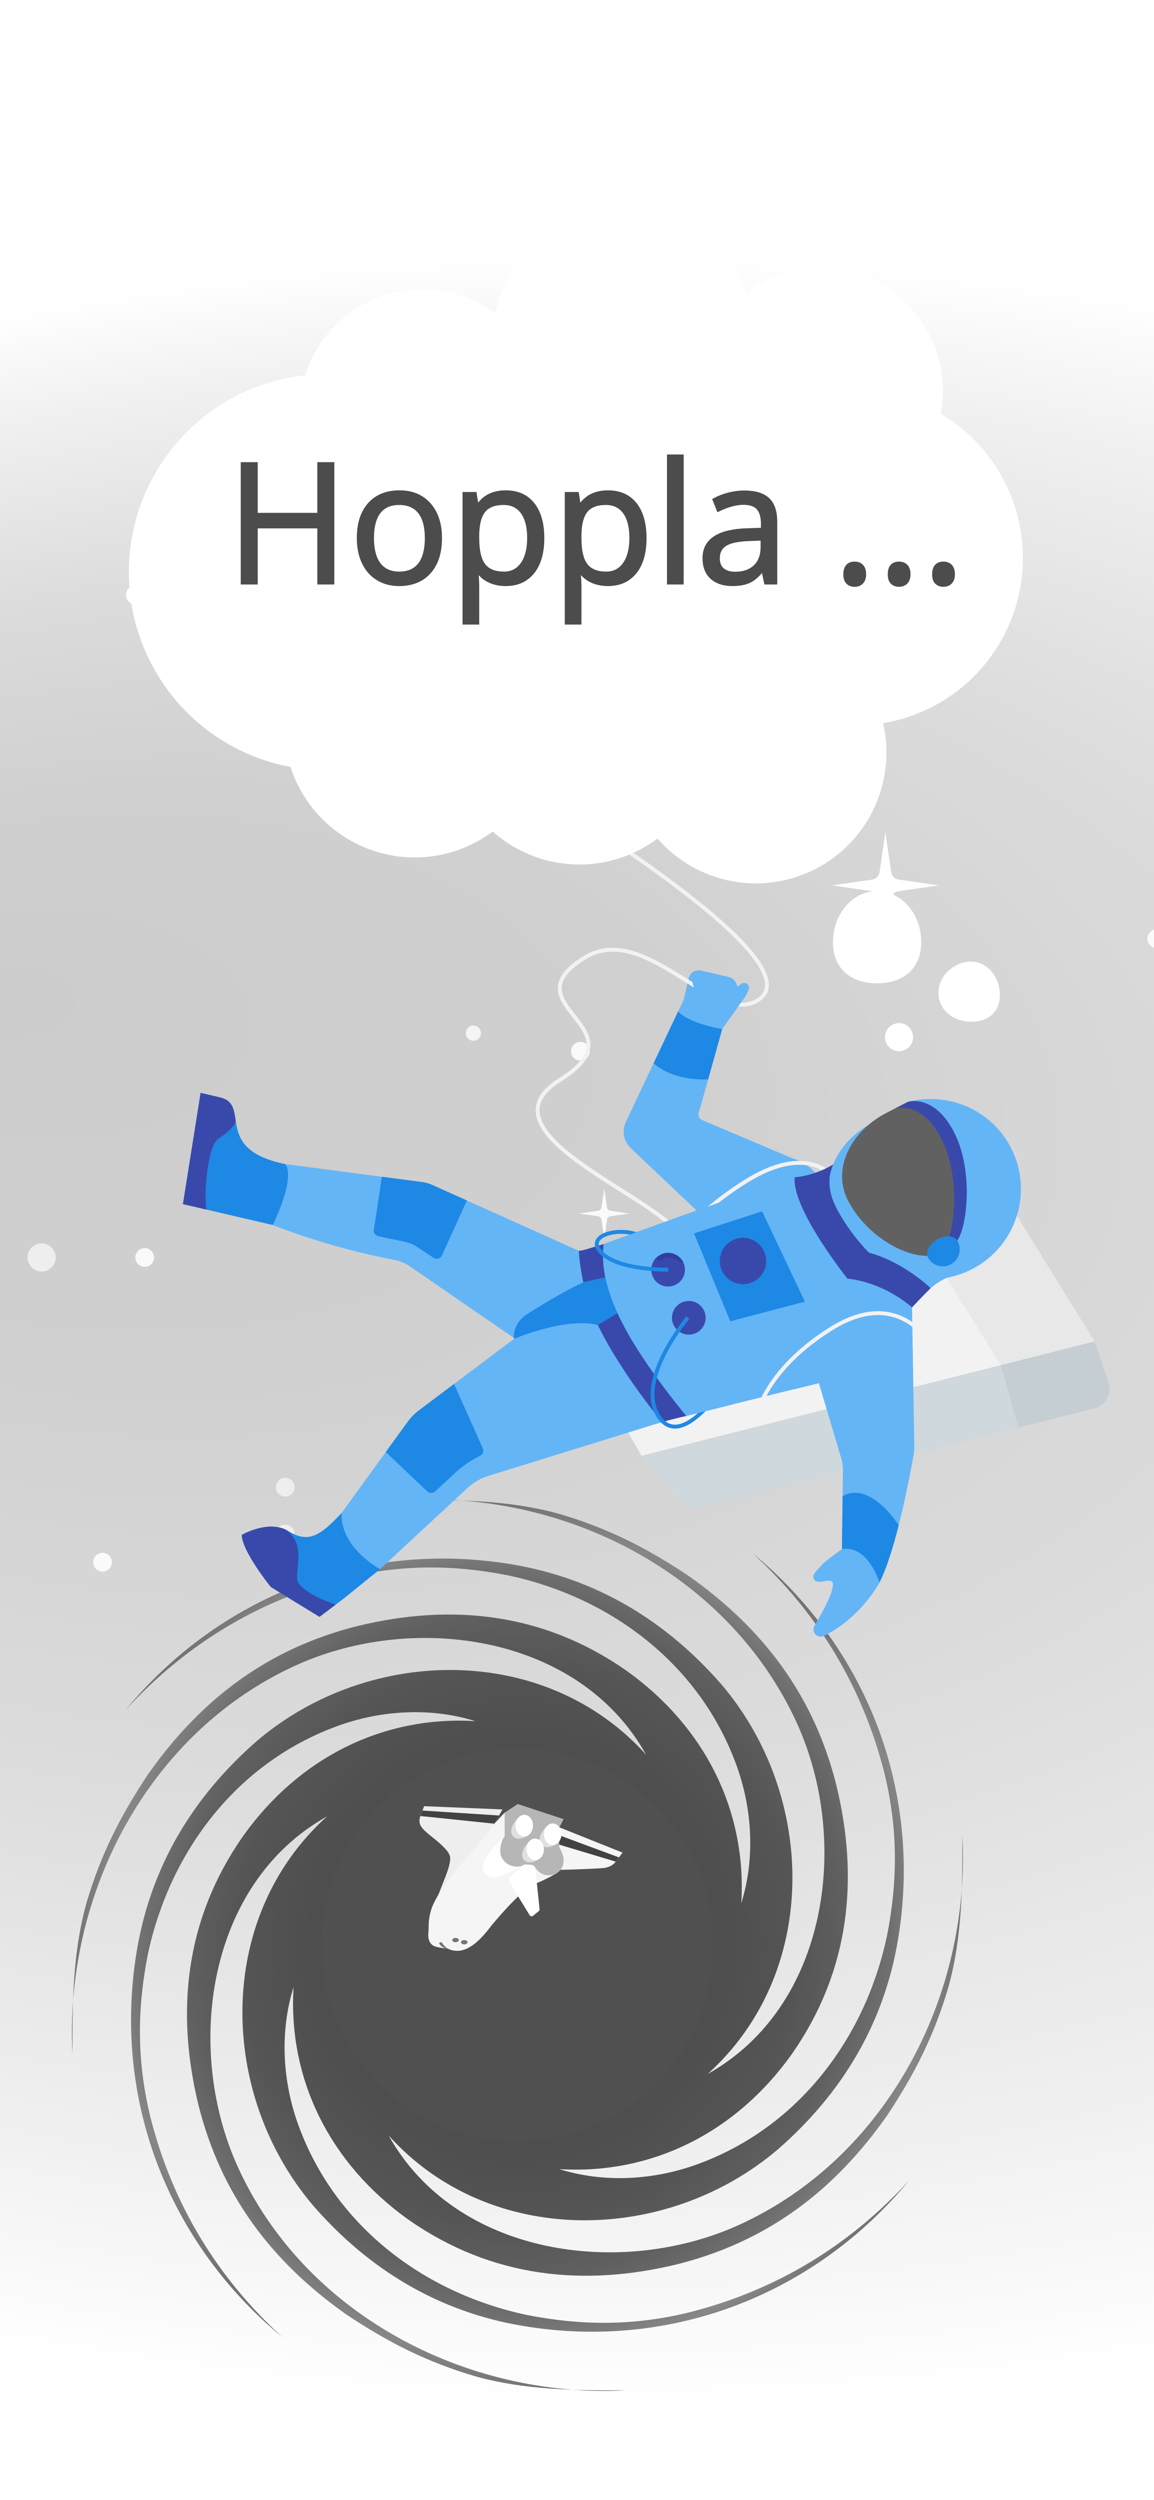 <svg xmlns="http://www.w3.org/2000/svg" xmlns:xlink="http://www.w3.org/1999/xlink" width="365.764" height="792" version="1.1" viewBox="0 0 365.764 792"><rect x="0" y="0" width="365.764" height="792" fill="#333333" stroke="none"/><g transform="translate(-401.118 878) scale(1.485 -1.485) rotate(0 400 300)"><g id="Layer_14iKWWi-tbQ6ndcHOY4_7kc"><g><rect width="800" height="600" x="0" fill="#FFF"/><radialGradient id="SVGID_1_iKWWi-tbQ6ndcHOY4_7kc" cx="617.404" cy="518.913" r="363.675" fx="496.26" fy="634.84" gradientTransform="matrix(1.096 0 0 0.632 -276.026 -20.946)" gradientUnits="userSpaceOnUse"><stop offset="0" stop-color="#CCC"/><stop offset=".278" stop-color="#D0D0D0"/><stop offset=".561" stop-color="#DCDCDC"/><stop offset=".845" stop-color="#F1F1F1"/><stop offset="1" stop-color="#FFF"/></radialGradient><rect width="801" height="457" y="79" fill="url(#SVGID_1_iKWWi-tbQ6ndcHOY4_7kc)"/><g><path fill="#FAFAFA" d="M182.086,204l0.588,4.051c0.028,0.186,0.112,0.356,0.247,0.491 c0.135,0.132,0.306,0.222,0.491,0.247l4.049,0.586l-4.051,0.588c-0.186,0.028-0.356,0.112-0.491,0.247 c-0.132,0.132-0.222,0.306-0.247,0.491l-0.586,4.049l-0.588-4.051c-0.028-0.186-0.112-0.356-0.247-0.491 c-0.135-0.132-0.306-0.222-0.491-0.247l-4.049-0.586l4.051-0.588c0.186-0.028,0.356-0.112,0.491-0.247 c0.132-0.132,0.222-0.306,0.247-0.491L182.086,204z"/><path fill="#FAFAFA" d="M187.462,321.625l0.588,4.051c0.028,0.186,0.112,0.356,0.247,0.491 c0.135,0.132,0.306,0.222,0.491,0.247l4.049,0.586l-4.051,0.588c-0.186,0.028-0.356,0.112-0.491,0.247 c-0.132,0.132-0.222,0.306-0.247,0.491l-0.586,4.049l-0.588-4.051c-0.028-0.186-0.112-0.356-0.247-0.491 c-0.135-0.132-0.306-0.222-0.491-0.247L182.086,327l4.051-0.588c0.186-0.028,0.356-0.112,0.491-0.247 c0.132-0.132,0.222-0.306,0.247-0.491L187.462,321.625z"/><path fill="#FFF" d="M611.086,263l1.135,7.82c0.054,0.359,0.216,0.688,0.477,0.949c0.26,0.256,0.59,0.428,0.949,0.477 l7.815,1.13l-7.82,1.135c-0.359,0.054-0.688,0.216-0.949,0.477c-0.256,0.256-0.428,0.59-0.477,0.949l-1.13,7.815l-1.135-7.82 c-0.054-0.359-0.216-0.688-0.477-0.949c-0.26-0.256-0.59-0.428-0.949-0.477l-7.815-1.13l7.82-1.135 c0.359-0.054,0.688-0.216,0.949-0.477c0.256-0.256,0.428-0.59,0.477-0.949L611.086,263z"/><path fill="#FFF" d="M564.086,402l0.807,5.559c0.038,0.255,0.154,0.489,0.339,0.674 c0.185,0.182,0.419,0.304,0.674,0.339l5.555,0.804l-5.559,0.807c-0.255,0.038-0.489,0.154-0.674,0.339 c-0.182,0.182-0.304,0.419-0.339,0.674l-0.804,5.555l-0.807-5.559c-0.038-0.255-0.154-0.489-0.339-0.674 c-0.185-0.182-0.419-0.304-0.674-0.339l-5.555-0.804l5.559-0.807c0.255-0.038,0.489-0.154,0.674-0.339 c0.182-0.182,0.304-0.419,0.339-0.674L564.086,402z"/><path fill="#FFF" d="M156.086,209l1.464,10.081c0.07,0.463,0.279,0.887,0.615,1.223 c0.336,0.329,0.76,0.551,1.223,0.615l10.074,1.457l-10.081,1.464c-0.463,0.07-0.887,0.279-1.223,0.615 c-0.329,0.329-0.551,0.76-0.615,1.223l-1.457,10.074l-1.464-10.081c-0.07-0.463-0.279-0.887-0.615-1.223 c-0.336-0.329-0.76-0.551-1.223-0.615l-10.074-1.457l10.081-1.464c0.463-0.07,0.887-0.279,1.223-0.615 c0.329-0.329,0.551-0.76,0.615-1.223L156.086,209z"/><path fill="#FFF" d="M459.086,391l1.245,8.573c0.059,0.393,0.237,0.754,0.523,1.04c0.286,0.28,0.647,0.469,1.04,0.523 l8.568,1.239l-8.573,1.245c-0.393,0.059-0.754,0.237-1.04,0.523c-0.28,0.28-0.469,0.647-0.523,1.04l-1.239,8.568l-1.245-8.573 c-0.059-0.393-0.237-0.754-0.523-1.04c-0.286-0.28-0.647-0.469-1.04-0.523l-8.568-1.239l8.573-1.245 c0.393-0.059,0.754-0.237,1.04-0.523c0.28-0.28,0.469-0.647,0.523-1.04L459.086,391z"/><path fill="#FAFAFA" d="M355.086,408l1.354,9.327c0.064,0.428,0.258,0.821,0.569,1.131 c0.311,0.305,0.703,0.51,1.131,0.569l9.321,1.348l-9.327,1.354c-0.428,0.064-0.821,0.258-1.131,0.569 c-0.305,0.305-0.51,0.703-0.569,1.131l-1.348,9.321l-1.354-9.327c-0.064-0.428-0.258-0.821-0.569-1.131 c-0.311-0.305-0.703-0.51-1.131-0.569l-9.321-1.348l9.327-1.354c0.428-0.064,0.821-0.258,1.131-0.569 c0.305-0.305,0.51-0.703,0.569-1.131L355.086,408z"/><circle cx="242" cy="232" r="3" fill="#FAFAFA"/><circle cx="259" cy="213" r="2" fill="#FAFAFA"/><circle cx="136" cy="405.117" r="2" fill="#FFF"/><circle cx="301" cy="323" r="2" fill="#FAFAFA"/><circle cx="176.711" cy="432.751" r="2" fill="#FFF"/><circle cx="387" cy="296" r="2" fill="#FAFAFA"/><circle cx="331" cy="274" r="2" fill="#EEE"/><circle cx="331" cy="264" r="2" fill="#EEE"/><circle cx="299" cy="464.333" r="2" fill="#FFF"/><circle cx="292" cy="258" r="2" fill="#FAFAFA"/><circle cx="352" cy="178" r="2" fill="#FFF"/><circle cx="394" cy="367" r="2" fill="#FAFAFA"/><circle cx="211.31" cy="441.69" r="4.021" fill="#FAFAFA"/><circle cx="583" cy="342" r="3" fill="#FAFAFA"/><circle cx="279" cy="323" r="3" fill="#EEE"/><circle cx="462" cy="370" r="3" fill="#FFF"/><circle cx="388" cy="227" r="3" fill="#FFF"/><circle cx="441" cy="472" r="3" fill="#FFF"/><circle cx="243" cy="294" r="3" fill="#EEE"/><circle cx="600.711" cy="354.017" r="2" fill="#FFF"/><circle cx="610.909" cy="327" r="3" fill="#FFF"/><circle cx="465" cy="462.333" r="3" fill="#FFF"/><circle cx="517" cy="391" r="2" fill="#FAFAFA"/><circle cx="371.146" cy="370.854" r="1.619" fill="#F5F5F5"/><circle cx="170" cy="275" r="2" fill="#FAFAFA"/><circle cx="113" cy="294" r="3" fill="#FAFAFA"/><path fill="#FAFAFA" d="M399.086,327l0.588,4.051c0.028,0.186,0.112,0.357,0.247,0.491 c0.135,0.132,0.306,0.222,0.491,0.247l4.049,0.586l-4.051,0.588c-0.186,0.028-0.356,0.112-0.491,0.247 c-0.132,0.132-0.222,0.306-0.247,0.491l-0.586,4.049l-0.588-4.051c-0.028-0.186-0.112-0.357-0.247-0.491 c-0.135-0.132-0.306-0.222-0.491-0.247l-4.049-0.586l4.051-0.588c0.186-0.028,0.357-0.112,0.491-0.247 c0.132-0.132,0.222-0.306,0.247-0.491L399.086,327z"/></g></g></g></g><g transform="translate(22.781 474.97) scale(0.887 0.887) rotate(0 159.121 159.121)"><g id="Layer_141bpUu7pcYcltjNGBQsf_I"><g><g><radialGradient id="SVGID_1_1bpUu7pcYcltjNGBQsf_I" cx="159.206" cy="159.206" r="159.206" gradientUnits="userSpaceOnUse"><stop offset="0" stop-color="#4C4C4C"/><stop offset=".463" stop-color="#4E4E4E"/><stop offset=".629" stop-color="#555"/><stop offset=".748" stop-color="#606060"/><stop offset=".844" stop-color="#717171"/><stop offset=".925" stop-color="#878787"/><stop offset=".997" stop-color="#727272"/><stop offset="1" stop-color="#737373"/></radialGradient><path fill="url(#SVGID_1_1bpUu7pcYcltjNGBQsf_I)" d="M79.205,174.205c-5,16-4,34,2,50c13,35,44,59,81,67c20,4,39,4,59-1c31-8,57-24,78-47 c-33,40-84,61-138,52c-30-5-55-20-75-43c-34-40-35-103,5-139c-43,24-51,83-32,125c24,53,82,83,139,80c-18,0-36,0-54-5 c-17-5-31-12-46-22c-27-19-45-43-53-75c-8-33-5-66,16-96c20-28,50-43,83-41c-16-5-34-4-50,2c-35,13-59,44-67,81c-4,20-4,39,1,59 c8,31,24,57,47,78c-40-33-61-84-52-138c5-30,20-55,43-75c40-34,103-35,139,5c-24-43-83-51-125-32c-53,24-83,82-80,139 c0-18,0-36,5-54c5-17,12-31,22-46c19-27,43-45,75-53c33-8,66-5,96,16c28,20,43,50,41,83c5-16,4-34-2-50c-13-35-44-59-81-67 c-20-4-39-4-59,1c-31,8-57,24-78,47c33-40,84-61,138-52c30,5,55,20,75,43c34,40,35,103-5,139c43-24,51-83,32-125 c-24-53-82-83-139-80c18,0,36,0,54,5c17,5,31,12,46,22c27,19,45,43,53,75c8,33,5,66-16,96c-20,28-50,43-83,41c16,5,34,4,50-2 c35-13,59-44,67-81c4-20,4-39-1-59c-8-31-24-57-47-78c40,33,61,84,52,138c-5,30-20,55-43,75c-40,34-103,35-139-5 c24,43,83,51,125,32c53-24,83-82,80-139c0,18,0,36-5,54c-5,17-12,31-22,46c-19,27-43,45-75,53c-33,8-66,5-96-16 C92.205,237.205,77.205,207.205,79.205,174.205L79.205,174.205z"/></g><circle cx="159.205" cy="159.205" r="70" fill="#505050"/></g></g></g><g transform="translate(-20.205 230.11) scale(1.236 1.235) rotate(418.118 146.982 110.623)"><g id="Layer_144bWI2eZ8mldJ40ny1_SOC"><g><polygon fill="#E8E8E8" points="229.82 122.231 266.286 8.094 198.435 7.895 198.813 121.264"/><path fill="#C4CED3" d="M249.024,116.586l31.78-99.379c0.908-2.84-0.761-5.865-3.607-6.537l-10.911-2.577L229.82,122.231 l15.174-2.191C246.871,119.77,248.434,118.43,249.024,116.586z"/><polyline fill="#F2F2F2" points="197.197 31.601 258.735 31.726 229.82 122.231 222.931 122.016"/><path fill="#CFD8DC" d="M274.667,36.394v0.007l-25.643,80.187c-0.589,1.84-2.153,3.179-4.03,3.455l-15.175,2.19 l28.916-90.509L274.667,36.394z"/><path fill="#64B5F6" d="M147.793,46.877l-4.848-8.311c-0.154-0.265-0.419-0.447-0.721-0.498l-2.543-0.424 c-0.844-0.141-1.703,0.135-2.308,0.74l-5.166,5.166c-1.034,1.034-1.034,2.711,0,3.745l3.947,3.947l2.167,3.363l7.697-1.677 L147.793,46.877z"/><path fill="none" stroke="#F2F2F2" d="M187.075,83.977 c-12.137,0-50.194,30.553-50.194,5.092s-23.278,1.455-23.278-21.824c0-18.317,32.735-18.914,32.735-32.008 c0-21.238-91.84,27.624-127.109,46.58c-8.22,4.418-13.289,7.251-13.289,7.251"/><g><path fill="#BDBDBD" d="M4.26,95.009L0,87.389L19.721,76.61c0.709-0.387,1.597-0.123,1.979,0.588l2.755,5.126 c0.378,0.704,0.118,1.582-0.584,1.965L4.26,95.009z"/></g><g><polygon fill="#757575" points="9.395 92.161 5.135 84.541 16.841 78.167 20.974 85.856"/></g><path fill="#1E88E5" d="M219.083,194.55l1.455,11.639l0.727,8.002l-13.094,6.547c0,0-11.639,1.455-15.276-0.727 c0,0,0.234-8.043,5.511-10.682c5.277-2.638,5.401-6.05,3.219-14.052C207.031,195.711,219.083,194.55,219.083,194.55z"/><path fill="#3949AB" d="M220.795,209.017l0.47,5.173l-13.094,6.547c0,0-11.639,1.455-15.276-0.727 c0,0,0.201-6.9,4.423-10.015c0.336-0.248,1.397-0.897,3.579-0.897c4.365,0,8.111,5.261,10.184,5.092 C215.195,213.856,220.795,209.017,220.795,209.017z"/><path fill="#64B5F6" d="M289.645,87.614c0,0,5.082,8.52,4.116,19.286c-0.166,1.85-2.656,2.344-3.522,0.7 c-0.385-0.731-0.833-1.566-1.352-2.518c-1.798-3.296-4.334-7.285-5.789-7.285c-0.519,0-0.944,0.907-1.132,1.442 c-0.365,1.04-0.976,2.192-1.838,2.193c-1.395,0.002-1.662-2.074-2.122-3.625c-0.469-1.581-0.727-6.557-0.727-6.557l0.727-8.002 L289.645,87.614z"/><path fill="#64B5F6" d="M266.454,62.881c-0.531-0.48-1.099-0.902-1.71-1.266l-33.965-20.39c0,0-34.83,4.219-38.919,4.823 c-4.088,0.611-6.46,3.092-6.46,3.092l0.001,0.004l-0.004-0.008L164.842,63.6c-0.598,0.421-1.416,0.332-1.91-0.207l-15.14-16.516 l-4.041,6.533l-5.771,0.666l16.986,26.357c1.363,2.114,3.929,3.114,6.363,2.478l22.489-5.876l-5.254,24.771 c-0.306,1.12,13.603,9.813,13.603,9.813s34.394-2.873,35.041-4.51c-0.124,0.146,10.788-33.317,10.788-33.317l19.634,5.369 c0.968,0.298,1.899,0.727,2.757,1.28l16.891,10.81c2.641-6.329,12.367-3.637,12.367-3.637 C284.575,79.321,270.055,66.096,266.454,62.881z"/><path fill="#1E88E5" d="M156.841,56.748l-9.049-9.871c-6.355,6.967-9.812,7.199-9.812,7.199l7.967,12.363 C145.947,66.439,152.091,65.123,156.841,56.748z"/><path fill="none" stroke="#F2F2F2" d="M196.532,42.513 c0,0-12.367-0.386-12.367,19.74c0,18.623,5.752,26.816,5.752,26.816"/><path fill="#64B5F6" d="M188.468,55.546l-9.905,46.261c-0.306,1.12,13.603,9.813,13.603,9.813s34.394-2.873,35.041-4.51 C227.085,107.255,188.468,55.546,188.468,55.546z"/><path fill="#1E88E5" d="M265.836,83.928l11.443,7.323c2.641-6.329,12.367-3.637,12.367-3.637 c-2.129-3.481-5.922-7.832-9.875-11.946C279.771,75.668,266.185,75.668,265.836,83.928z"/><path fill="#64B5F6" d="M176.891,107.983l-34.549,23.219c-0.728,0.522-1.384,1.137-1.953,1.83l-22.422,27.327 c0,0-1.455,10.912,11.639,10.912c0,0,12.176-8.793,24.134-21.814c0.909-0.99,2.016-1.78,3.237-2.341l44.647-19.492L182.71,108.71 l-4.365-5.092L176.891,107.983z"/><path fill="#1E88E5" d="M150.551,125.685l-8.209,5.517c-0.728,0.522-1.384,1.137-1.953,1.83l-6.53,7.958 c0,0,7.649,6.452,10.431,8.915c0.576,0.51,1.447,0.488,1.99-0.058c1.486-1.493,2.993-3.062,4.496-4.698 c0.918-0.998,2.016-1.814,3.248-2.379l4.504-2.067c0.813-0.373,1.1-1.384,0.604-2.129L150.551,125.685z"/><path fill="#64B5F6" d="M213.452,158.257c-0.538,2.066-0.604,4.234-0.189,6.329l5.82,29.964c0,0-10.184,5.82-17.459,0.727 l-10.832-26.574c-0.56-1.346-0.916-2.764-1.04-4.219l-2.677-30.313l2.532-21.118l35.623,0.175L213.452,158.257z"/><path fill="#1E88E5" d="M206.677,155.791c0.776,0.106,1.343,0.806,1.259,1.584c-0.246,2.265-0.102,5.508,0.235,7.211 l1.447,7.451c0.146,0.754-0.318,1.491-1.061,1.685l-14.208,3.71l-3.558-8.729c-0.56-1.346-0.916-2.764-1.04-4.219l-0.983-11.135 L206.677,155.791z"/><path fill="#1E88E5" d="M129.606,171.271l-16.731,16.731l-21.824-18.914l3.637-3.637c5.82-5.82,10.184,8.729,23.278-5.092 C117.967,160.359,121.604,158.904,129.606,171.271z"/><path fill="#3949AB" d="M117.24,183.638l-4.365,4.365l-21.824-18.914l3.637-3.637c2.362-2.362,4.485-1.368,7.049-0.278 c1.316,0.56,1.68,4.448,1.68,6.098c0,2.182,3.518,5.198,5.092,6.547C113.602,182.183,117.24,183.638,117.24,183.638z"/><g><path fill="#3949AB" d="M227.208,107.11c-0.647,1.637-1.979,6.118-1.979,6.118c-0.407,0.08-0.953,0.124-1.12,0.145 c-5.252,0.597-10.526,1.004-15.807,1.12c-6.183,0.138-12.607-0.065-18.695-1.44c-3.765-0.844-9.113-2.815-12.928-4.918 c0.505-1.03,0.794-2.298,0.976-2.975c0.305-1.12,0.604-2.233,0.909-3.354c3.353,2.728,7.493,4.437,11.741,5.449 c1.717,0.415,3.455,0.713,5.165,0.917c6.925,0.837,13.974,0.604,20.914,0.073c1.382-0.109,2.764-0.226,4.146-0.371 C222.764,107.663,224.99,107.401,227.208,107.11z"/></g><circle cx="206.152" cy="93.256" r="4.321" fill="#3949AB"/><path fill="none" stroke="#1E88E5" d="M205.989,93.434 c0,0,6.367,19.699,17.285,19.756c10.918,0.056,2.594-17.712,2.594-17.712"/><circle cx="192.876" cy="91.252" r="4.321" fill="#3949AB"/><path fill="#64B5F6" d="M219.81,84.705c0,0,6.751,24.042,7.398,22.405c-0.124,0.146,10.788-33.317,10.788-33.317"/><path fill="#1E88E5" d="M195.47,108.172l-0.048,5.852c-6.164,5.915-8.347,20.147-8.347,20.147s-3.637-1.403-3.637-6.547 c0-6.823,0.171-12.535,0.724-16.334l1.843-5.333C186.005,105.957,190.03,107.574,195.47,108.172z"/><polygon fill="#1E88E5" points="192.894 62.881 188.468 80.687 212.536 84.705 218.355 65.791"/><path fill="none" stroke="#F2F2F2" d="M243.452,44.331 c0,0-15.64-0.377-15.64,19.277c0,18.186,7.275,26.188,7.275,26.188"/><g><path fill="#3949AB" d="M234.126,43.234c-8.52,2.734-13.291,7.957-15.043,10.191c-3.654,0.366-23.123,2.294-29.197-2.262 c3.282-6.513,2.281-12.851,2.281-12.851c3.013,2.646,5.631,3.093,10.225,3.46c3.759,0.3,7.06,0.674,12.267-0.481 c6.79-6.332,17.802-4.711,17.802-4.711C232.911,38.722,234.126,43.234,234.126,43.234z"/><path fill="#64B5F6" d="M232.461,36.579c0,0-0.114,0.026-0.318,0.086c-0.066,0.018-0.132,0.036-0.198,0.055 c-0.078,0.023-0.162,0.046-0.246,0.068c-0.084,0.023-0.174,0.051-0.271,0.084c-0.974,0.281-1.917,0.611-2.821,0.967v0.006 c-3.328,1.279-8.232,3.614-12.244,7.365c-1.753,0.389-3.502,0.666-5.191,0.849c-3.325,0.369-6.422,0.38-8.915,0.181 c-3.357-0.268-5.551-1.189-7.663-2.698c-1.682-1.456-3.043-3.316-4.043-5.428c-1.621-3.384-2.328-7.412-2.003-11.475l1.339,0.377 l0.045-0.56c0.232-2.901,0.791-5.054,1.641-6.649l-2.793-3.431c3.123-10.126,12.917-17.181,23.921-16.302 c12.738,1.017,22.235,12.163,21.218,24.901c-0.185,2.312-0.701,4.515-1.506,6.571C232.129,33.304,232.214,35.038,232.461,36.579z"/><path fill="#616161" d="M225.603,26.073c0.163-2.043-5.932-6.643-14.993-10.891c-3.66-1.716-11.649-5.924-15.162-3.784 c-3.878,2.362-6.61,4.213-6.95,8.48c-0.093,1.168-0.101,1.27-0.21,2.627c-0.785,9.834,4.469,19.451,13.955,20.208 c9.049,0.723,19.144-3.853,22.824-9.927C225.067,32.787,225.49,27.489,225.603,26.073z"/><path fill="#3949AB" d="M225.44,28.117c-1.444-3.993-13.043-13.238-24.135-14.124s-12.813,5.956-12.813,5.956l0.291-3.643 c0,0,1.721-6.842,12.813-5.956c11.092,0.886,22.691,10.131,24.135,14.124L225.44,28.117z"/></g><circle cx="201.121" cy="73.762" r="5.948" fill="#3949AB"/><path fill="#64B5F6" d="M147.793,46.877l-3.637-8.729c0,0-1.273-2.91-2.182-2.91c-1.137,0-1.455,0.727-1.455,1.455 c0,2.182,1.524,4.251,1.864,5.35c1.046,3.38-0.409,6.289-0.409,6.289L147.793,46.877z"/><path fill="#64B5F6" d="M143.178,45.21l-0.234-6.644c-0.154-0.265-0.419-0.447-0.721-0.498l-2.543-0.424 c-0.844-0.141-1.703,0.135-2.308,0.74l-5.166,5.166c-0.639,0.639-0.926,1.713-0.776,2.539c0.068,0.372,4.968,1.825,6.723,2.243 c0.716,0.171,0.054-0.723,0.723-1.031L143.178,45.21z"/><path fill="none" stroke="#1E88E5" d="M192.894,91.194 c0,0-7.379,12.425-14.011,12.424c-3.771-0.001-2.419-5.997,1.253-9.617c4.149-4.09,6.379-2.807,6.379-2.807"/><polygon fill="#64B5F6" points="178.883 100.3 183.817 77.035 189.257 91.979"/><path fill="#303F9F" d="M189.985,90.524c0-2.386,5.278-3.593,2.892-3.593s-4.321,1.935-4.321,4.321 c0,0.53,0.095,1.038,0.27,1.507C189.257,91.252,189.985,92.91,189.985,90.524z"/><path fill="#1E88E5" d="M229.994,28.691c0-2.411-1.954-4.365-4.365-4.365c-1.455,0-2.91,1.954-2.91,4.365 s1.455,4.365,2.91,4.365C228.04,33.056,229.994,31.101,229.994,28.691z"/><path fill="#F2F2F2" d="M235.632,38.919l-1.506,4.315c0,0,5.704-2.009,8.085,4.854c0,0,3.094,1.464,3.842,2.307 c2.383-0.175,7.39-6.063,7.39-6.063l-12.949-7.937L235.632,38.919z"/><polygon fill="#F2F2F2" points="235.922 80.159 230.911 95.572 236.809 95.924 240.395 87.627"/></g></g></g><g transform="translate(197.318 617.99) scale(-0.692 -0.684) rotate(0 46.488 34.006)"><g id="Layer_14w1aNOLLYILcX1gjyOMZZu"><g><path fill="#EEE" d="M39.83,36.966c0.095,0.247,0.197,0.483,0.304,0.708L39.83,36.966z"/><path fill="#EEE" d="M47.443,25.276L47.443,25.276C47.432,25.287,47.43,25.289,47.443,25.276z"/><path fill="#F5F5F5" d="M85.569,1.942C82.679,1.158,80,0.998,80,0.998S78.224,0,75.662,0C68,0,61.272,10.297,59.525,12.367 c-2.225,2.637-8.955,10.713-14.88,15.67c2.769,6.051,7.655,5.874,0.865,9.241c-3.551,1.409-4.022,2.962-5.262,0.433l0.002,0.012 l-0.041-0.094c-0.107-0.224,2.086-1.417,1.991-1.661c0,0,9.245-7.93-0.375-5.452c-4.466,1.151-11.797,5.536-11.797,5.536 l-1.134,1.459c0,0-9.139,0.14-19.469,0.77c-4.737,0.289-6.291,3.04-6.291,3.04L0,45.481l29.119,11.791l0.913,3.664L48,65.998l6-2 l4.726-5.109c0,0,18.52-18.748,25.773-33.14c0,0,2.357-4.004,3.135-6.634c1.605-5.421,0.961-7.6,1.291-10.532 C89.45,3.926,87.098,2.356,85.569,1.942z"/><path fill="#EEE" d="M82.602,48.732c-4.263-4.162-3.961-5.505-3.25-8.956c0.606-2.942,3.092-8.675,5.094-14.085 c-7.821,12.932-14.71,17.972-25.721,33.199L55,65.498l35.875,1.5l1.704-4.559c0,0,0.846-1.897,0.203-3.754 C91.688,55.529,86.866,52.893,82.602,48.732z"/><path fill="#757575" d="M80,0.998c0,0,1.737,1.117,2.563,2.584c0.375,0.667,1.234,0.426,1.374,0.02 C84.125,3.054,82.366,0.996,80,0.998z"/><ellipse cx="72.5" cy="3.998" fill="#757575" rx="1.5" ry="1"/><ellipse cx="76.5" cy="4.998" fill="#757575" rx="1.5" ry="1"/><polygon fill="#424242" points="1.653 43.285 30.563 54.123 32.125 50.123 3.134 41.32"/><path fill="#FFF" d="M45.39,39.778c0,0,6.802-4.212,12.119-5.6c3.979-1.039,8.145,2.526,5.823,7.577 C61.024,46.778,54,52.998,54,52.998L45.39,39.778z"/><path fill="#B6B6B6" d="M56,45.998c0-3.877-3.625-7-7.5-7c-1.072,0-2.5,0.25-3.5,0.75c-3.266-0.186-2.917-0.723-4.703-0.76 c-1.133-2-3.392-3.99-6.297-3.99c-4,0-7,2.593-7,7c0,3.098,2,6,2,6v9l-2,4l21,7l6-4v-11C54,52.998,56,51.081,56,45.998z"/><path fill="#E0E0E0" d="M44.794,41.702c-1.135-0.946-2.951-0.802-4.205-0.361C38.82,41.963,38,42.667,38,42.667 l4.338,8.388c0,0,2.593-2.161,3.505-5.353C46.311,44.062,45.721,42.475,44.794,41.702z"/><path fill="#E0E0E0" d="M36.794,48.702c-1.135-0.946-2.951-0.802-4.205-0.361C30.82,48.963,30,49.667,30,49.667 l4.338,8.388c0,0,2.593-2.161,3.505-5.353C38.311,51.062,37.721,49.475,36.794,48.702z"/><ellipse cx="32" cy="53.998" fill="#FFF" rx="4" ry="5"/><ellipse cx="40" cy="46.998" fill="#FFF" rx="4" ry="5"/><path fill="#E0E0E0" d="M49.794,52.702c-1.135-0.946-2.951-0.802-4.205-0.361C43.82,52.963,43,53.667,43,53.667 l4.338,8.388c0,0,2.593-2.161,3.505-5.353C51.311,55.062,50.721,53.475,49.794,52.702z"/><ellipse cx="45" cy="57.998" fill="#FFF" rx="4" ry="5"/><polygon fill="#424242" points="56.561 62.682 58.726 58.889 92.579 62.439 91.631 64.975"/><path fill="#FFF" d="M51.714,31.693l-9.165-15.199c-0.324-0.538-1.065-0.661-1.553-0.259L38.367,18.4 c-0.261,0.215-0.396,0.541-0.362,0.872l1.928,18.758c0.101,0.983,0.915,1.75,1.923,1.812l2.467,0.152 c0.584,0.036,1.157-0.173,1.574-0.574l5.483-5.263C52.059,33.508,52.196,32.492,51.714,31.693z"/></g></g></g><g transform="translate(324.207 65.47) scale(-0.608 0.609) rotate(0 232.845 212.151)"><title>thought_bubble_l_4</title><g id="Layer_2vPtLROYloqgsVS73h8ztS" data-name="Layer 2"><g id="thought_bubble_l_4vPtLROYloqgsVS73h8ztS"><path fill="#fff" d="M466.063,190.1A103.036,103.036,0,0,0,374.169,87.68,64.1,64.1,0,0,0,274.8,55.6,68.075,68.075,0,0,0,144,44.531,64.065,64.065,0,0,0,42.8,107.755,87.091,87.091,0,0,0,72.876,268.666a68.052,68.052,0,0,0,117.6,60.009,68.05,68.05,0,0,0,85.887-3.655,68.077,68.077,0,0,0,105.439-33.6A103.052,103.052,0,0,0,466.063,190.1Z"/><path fill="#fff" d="M99,382.526C99,397.176,88.7,404,76,404s-23-6.824-23-21.474S63.3,356,76,356,99,367.876,99,382.526Z"/><path fill="#fff" d="M44,409c0,9.554-8.716,15-17,15s-15-4.45-15-14,6.716-17.3,15-17.3S44,399.446,44,409Z"/></g></g></g><g><path fill="#4C4C4C" stroke="#4C4C4C" d="M33.85 15.13L33.85 52.88L29.46 52.88L29.46 35.11L9.58 35.11L9.58 52.88L5.19 52.88L5.19 15.13L9.58 15.13L9.58 31.19L29.46 31.19L29.46 15.13L33.85 15.13ZM67.98 38.70L67.98 38.70Q67.98 45.62 64.49 49.51Q61.01 53.39 54.86 53.39L54.86 53.39Q51.07 53.39 48.12 51.61Q45.18 49.83 43.58 46.50Q41.98 43.17 41.98 38.70L41.98 38.70Q41.98 31.78 45.44 27.92Q48.90 24.06 55.04 24.06L55.04 24.06Q60.98 24.06 64.48 28.01Q67.98 31.96 67.98 38.70ZM46.42 38.70L46.42 38.70Q46.42 44.12 48.59 46.96Q50.76 49.80 54.97 49.80L54.97 49.80Q59.17 49.80 61.36 46.98Q63.54 44.15 63.54 38.70L63.54 38.70Q63.54 33.31 61.36 30.50Q59.17 27.70 54.91 27.70L54.91 27.70Q50.71 27.70 48.56 30.47Q46.42 33.23 46.42 38.70ZM88.66 53.39L88.66 53.39Q85.90 53.39 83.61 52.37Q81.33 51.35 79.78 49.23L79.78 49.23L79.47 49.23Q79.78 51.71 79.78 53.93L79.78 53.93L79.78 65.58L75.49 65.58L75.49 24.58L78.98 24.58L79.57 28.45L79.78 28.45Q81.43 26.13 83.62 25.09Q85.82 24.06 88.66 24.06L88.66 24.06Q94.29 24.06 97.35 27.91Q100.41 31.76 100.41 38.70L100.41 38.70Q100.41 45.67 97.29 49.53Q94.18 53.39 88.66 53.39ZM88.04 27.70L88.04 27.70Q83.70 27.70 81.77 30.10Q79.83 32.50 79.78 37.75L79.78 37.75L79.78 38.70Q79.78 44.66 81.77 47.23Q83.75 49.80 88.14 49.80L88.14 49.80Q91.81 49.80 93.89 46.83Q95.97 43.86 95.97 38.65L95.97 38.65Q95.97 33.36 93.89 30.53Q91.81 27.70 88.04 27.70ZM121.06 53.39L121.06 53.39Q118.30 53.39 116.01 52.37Q113.73 51.35 112.18 49.23L112.18 49.23L111.87 49.23Q112.18 51.71 112.18 53.93L112.18 53.93L112.18 65.58L107.89 65.58L107.89 24.58L111.38 24.58L111.97 28.45L112.18 28.45Q113.83 26.13 116.03 25.09Q118.22 24.06 121.06 24.06L121.06 24.06Q126.69 24.06 129.75 27.91Q132.81 31.76 132.81 38.70L132.81 38.70Q132.81 45.67 129.70 49.53Q126.59 53.39 121.06 53.39ZM120.44 27.70L120.44 27.70Q116.10 27.70 114.17 30.10Q112.23 32.50 112.18 37.75L112.18 37.75L112.18 38.70Q112.18 44.66 114.17 47.23Q116.15 49.80 120.54 49.80L120.54 49.80Q124.21 49.80 126.29 46.83Q128.37 43.86 128.37 38.65L128.37 38.65Q128.37 33.36 126.29 30.53Q124.21 27.70 120.44 27.70ZM144.58 12.70L144.58 52.88L140.29 52.88L140.29 12.70L144.58 12.70ZM174.24 52.88L171.07 52.88L170.22 48.85L170.01 48.85Q167.89 51.51 165.79 52.45Q163.69 53.39 160.54 53.39L160.54 53.39Q156.33 53.39 153.94 51.22Q151.55 49.05 151.55 45.05L151.55 45.05Q151.55 36.48 165.26 36.07L165.26 36.07L170.06 35.91L170.06 34.16Q170.06 30.83 168.63 29.24Q167.20 27.65 164.05 27.65L164.05 27.65Q160.51 27.65 156.04 29.82L156.04 29.82L154.73 26.54Q156.82 25.40 159.31 24.76Q161.80 24.11 164.30 24.11L164.30 24.11Q169.37 24.11 171.81 26.36Q174.24 28.61 174.24 33.56L174.24 33.56L174.24 52.88ZM161.39 49.85L161.39 49.85Q165.39 49.85 167.67 47.66Q169.96 45.47 169.96 41.52L169.96 41.52L169.96 38.96L165.67 39.14Q160.56 39.32 158.30 40.73Q156.04 42.13 156.04 45.10L156.04 45.10Q156.04 47.43 157.45 48.64Q158.86 49.85 161.39 49.85ZM196.19 50.14L196.19 50.14Q196.19 48.41 196.98 47.52Q197.76 46.63 199.24 46.63L199.24 46.63Q200.73 46.63 201.57 47.52Q202.41 48.41 202.41 50.14L202.41 50.14Q202.41 51.82 201.56 52.72Q200.71 53.62 199.24 53.62L199.24 53.62Q197.92 53.62 197.05 52.81Q196.19 52.00 196.19 50.14ZM210.26 50.14L210.26 50.14Q210.26 48.41 211.05 47.52Q211.84 46.63 213.31 46.63L213.31 46.63Q214.80 46.63 215.64 47.52Q216.48 48.41 216.48 50.14L216.48 50.14Q216.48 51.82 215.63 52.72Q214.78 53.62 213.31 53.62L213.31 53.62Q211.99 53.62 211.13 52.81Q210.26 52.00 210.26 50.14ZM224.33 50.14L224.33 50.14Q224.33 48.41 225.12 47.52Q225.91 46.63 227.38 46.63L227.38 46.63Q228.88 46.63 229.71 47.52Q230.55 48.41 230.55 50.14L230.55 50.14Q230.55 51.82 229.70 52.72Q228.85 53.62 227.38 53.62L227.38 53.62Q226.06 53.62 225.20 52.81Q224.33 52.00 224.33 50.14Z" transform="translate(71.613 131.77) scale(1 1) rotate(0 126.23 51.98)"/></g></svg>